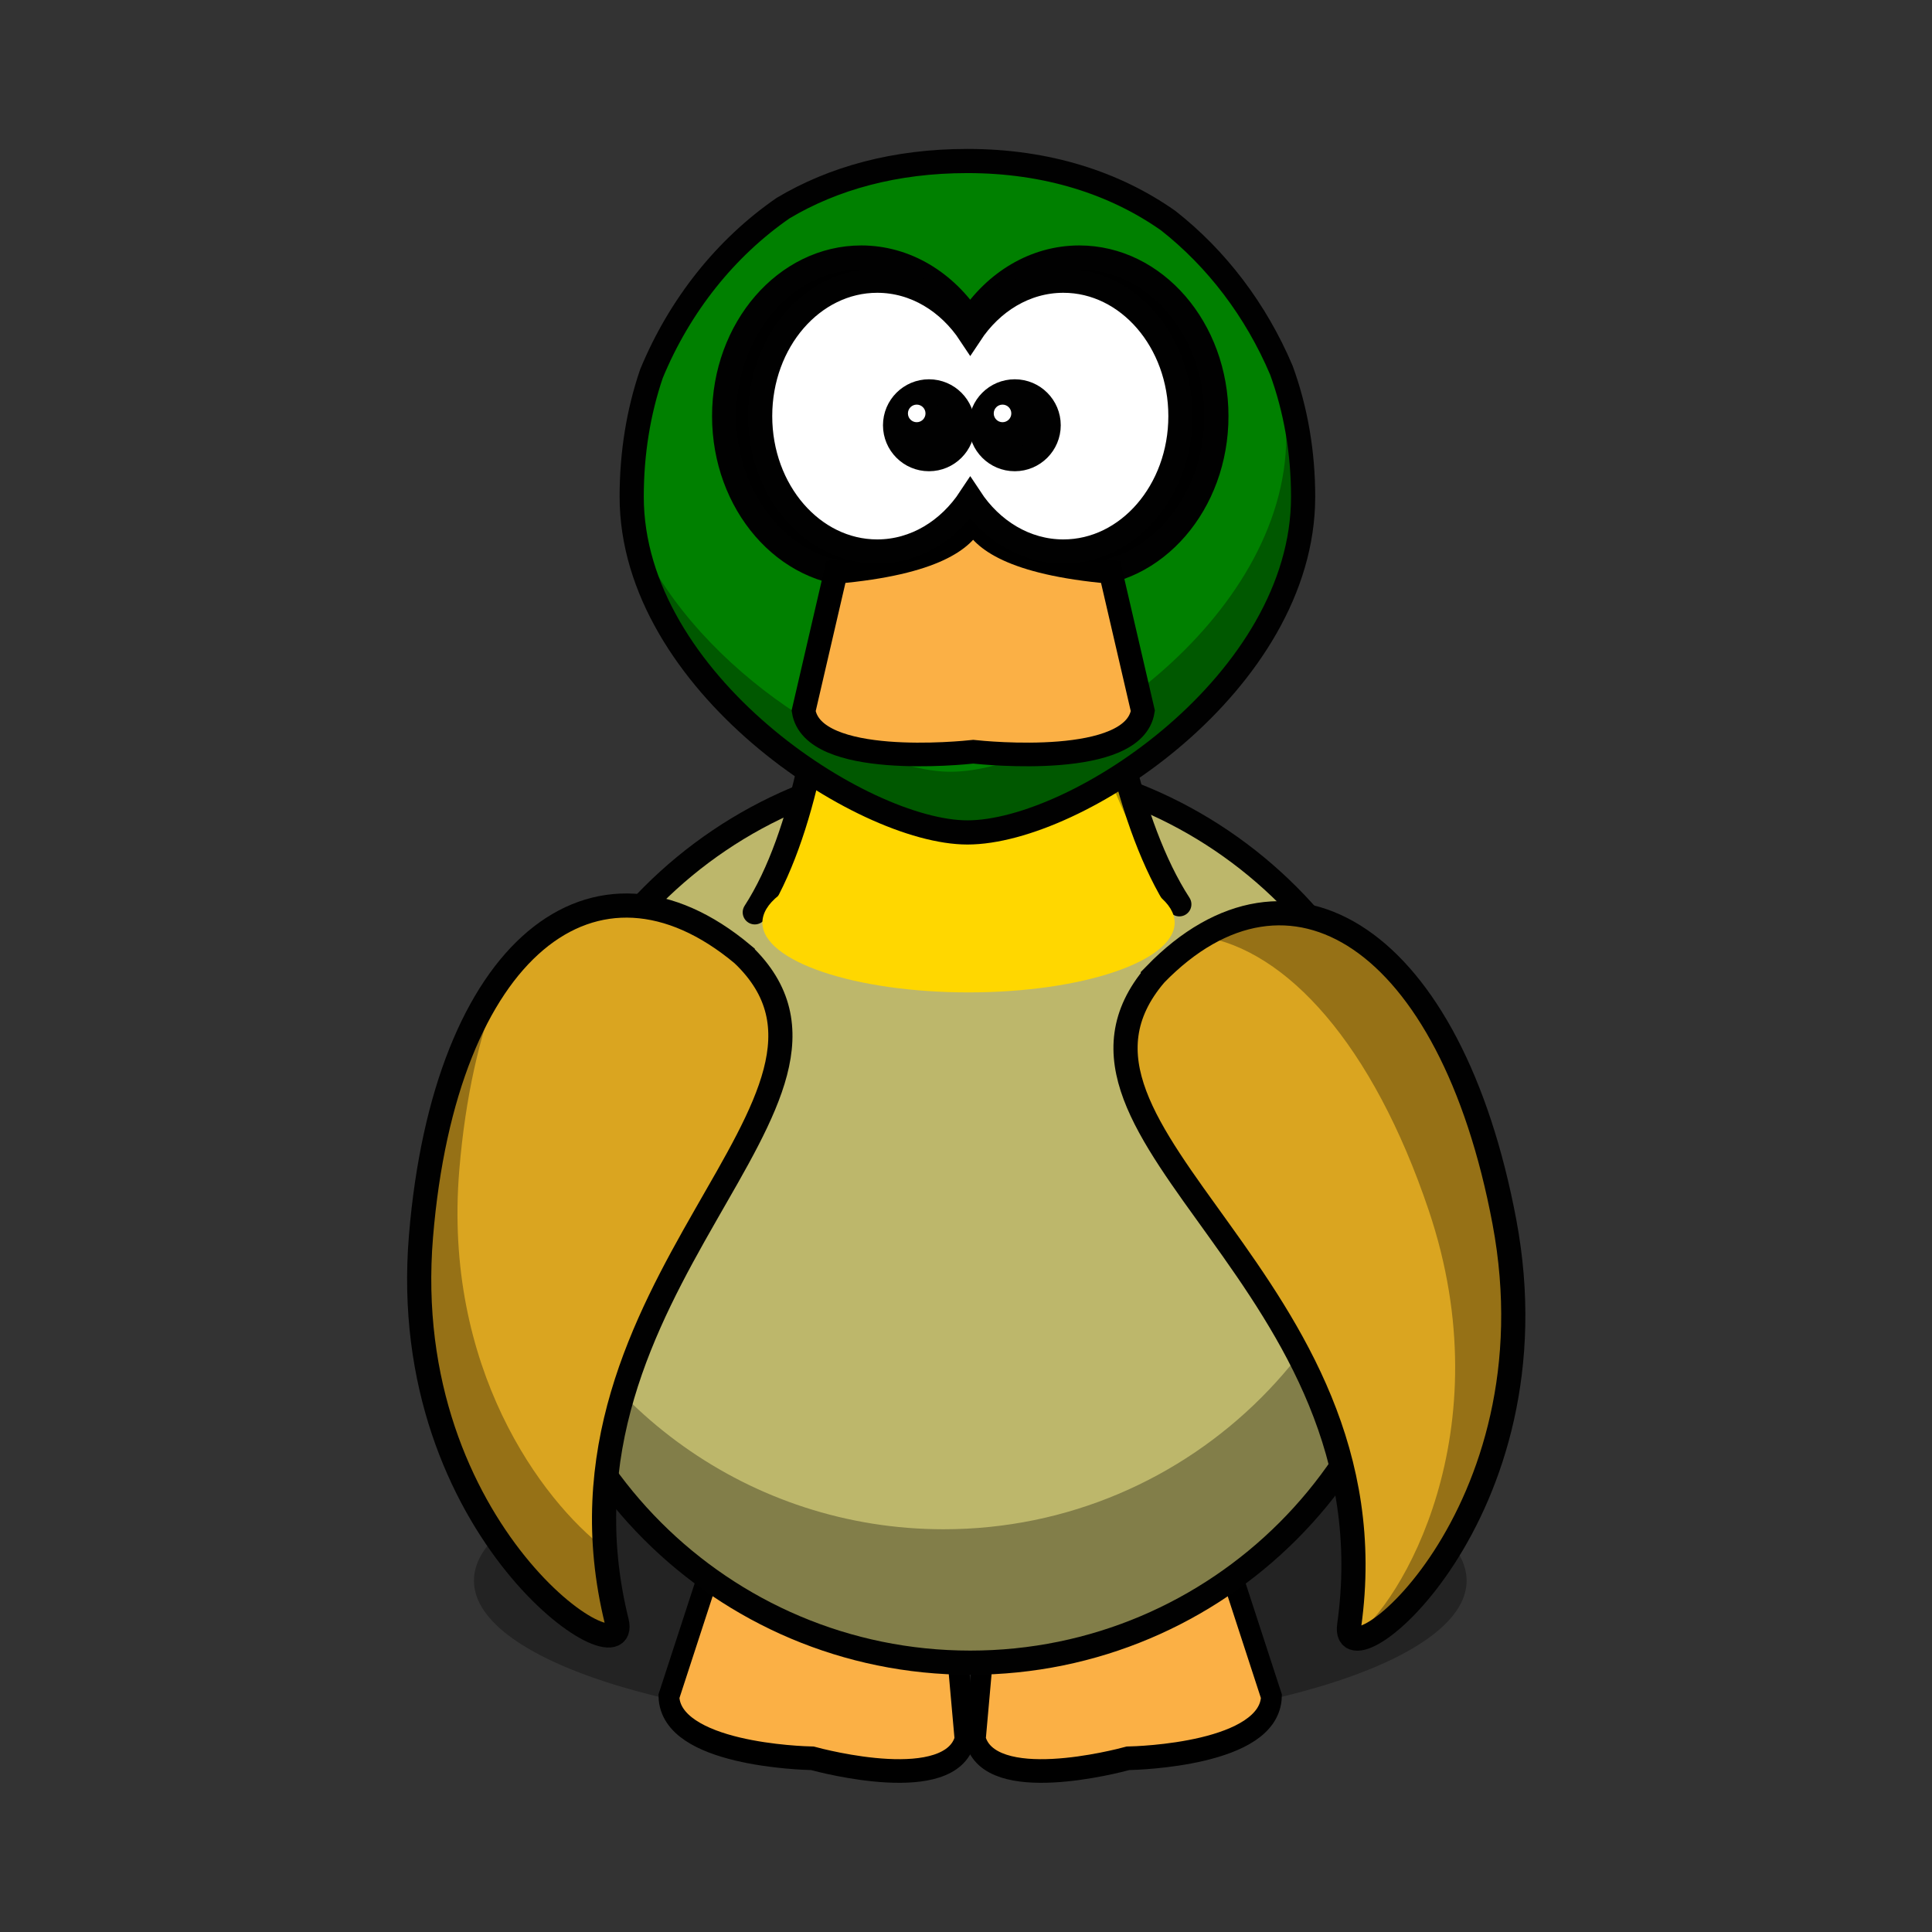 <svg:svg xmlns:dc="http://purl.org/dc/elements/1.1/" xmlns:ns1="http://sodipodi.sourceforge.net/DTD/sodipodi-0.dtd" xmlns:ns2="http://www.inkscape.org/namespaces/inkscape" xmlns:ns4="http://creativecommons.org/ns#" xmlns:rdf="http://www.w3.org/1999/02/22-rdf-syntax-ns#" xmlns:svg="http://www.w3.org/2000/svg" height="319.691" id="Layer_1" version="1.0" viewBox="-67.364 -24.645 319.691 319.691" width="319.691" ns1:docname="kaczka.svg" ns2:version="0.48.1 " xml:space="preserve"><svg:rect x="-67.364" y="-24.645" width="319.691" height="319.691" fill="#333333" stroke="none"/><ns1:namedview bordercolor="#666666" borderopacity="1" fit-margin-bottom="0" fit-margin-left="0" fit-margin-right="0" fit-margin-top="0" gridtolerance="10" guidetolerance="10" id="namedview229" objecttolerance="10" pagecolor="#ffffff" showgrid="false" ns2:current-layer="Layer_1" ns2:cx="188.07466" ns2:cy="349.47183" ns2:pageopacity="0" ns2:pageshadow="2" ns2:window-height="972" ns2:window-maximized="1" ns2:window-width="1280" ns2:window-x="-8" ns2:window-y="-8" ns2:zoom="0.6856319" />
<svg:g id="g4077" transform="translate(-158.81 -156.61)" ns2:export-xdpi="300" ns2:export-ydpi="300"><svg:path d="m334.13 393.51c0 13.644-36.77 24.703-82.13 24.703-45.358 0-82.13-11.06-82.13-24.703s36.771-24.703 82.13-24.703c45.361 0 82.13 11.06 82.13 24.703z" id="path4721_1_" style="fill-opacity:.314;fill:#010101" ns2:connector-curvature="0" /><svg:g id="g4073" transform="matrix(.88 0 0 1 29.232 .979)"><svg:path d="m228.07 384.02c-1.639 2.656-6.855 6.179-23.392 5.53l-8.198 22.13c0.284 9.596 25.086 10.222 26.983 10.255 1.966 0.472 26.016 6.04 28.693-3.151l-2.378-23.48c-16.172-3.525-20.373-8.25-21.292-11.232l-0.127-0.51z" id="path4067" style="stroke:#000000;stroke-width:3.908;fill:#fbb045" ns1:nodetypes="ccccccccc" ns2:connector-curvature="0" /><svg:path d="m278.18 384.02c1.639 2.656 6.855 6.179 23.392 5.53l8.198 22.13c-0.284 9.596-25.086 10.222-26.983 10.255-1.966 0.472-26.016 6.04-28.693-3.151l2.378-23.48c16.172-3.525 20.373-8.25 21.292-11.232l0.127-0.51z" id="path4071" style="stroke:#000000;stroke-width:3.908;fill:#fbb045" ns1:nodetypes="ccccccccc" ns2:connector-curvature="0" /></svg:g><svg:path d="m326.35 332.72c0.012 41.071-33.279 74.372-74.349 74.372-41.071 0-74.362-33.301-74.349-74.372-0.013-41.07 33.278-74.371 74.349-74.371 41.07 0 74.361 33.301 74.349 74.371z" id="path2383" style="stroke-linejoin:round;stroke:#010101;stroke-width:4;stroke-linecap:round;fill:#bdb76b" ns2:connector-curvature="0" /><svg:path d="m321.85 307.21c0.052 1.142 0.085 2.304 0.085 3.457 0 41.042-33.305 74.347-74.345 74.347-32.081 0-59.454-20.362-69.871-48.851 1.801 39.445 34.396 70.91 74.283 70.91 41.039 0 74.345-33.305 74.345-74.346 0-8.96-1.587-17.559-4.497-25.517z" id="path3221" style="fill-opacity:.314;fill:#010101" ns2:connector-curvature="0" /><svg:g id="g350" transform="matrix(.868 -.497 .497 .868 -400.37 150.82)">
			<svg:path d="m521.82 462.84c-32.656 11.743 9.613 63.9-25.67 109.41-6.522 8.412 39.278 1.419 55.47-45.195 15.746-45.332 0.769-72.994-29.8-64.216z" id="path3800_2_" style="stroke:#010101;stroke-width:4;fill:#daa520" ns2:connector-curvature="0" />
			<svg:path d="m532.52 461.22c-0.28 0-0.564 0.014-0.849 0.021 11.004 8.867 15.661 29.388 10.033 57.928-7.482 37.939-36.366 54.307-45.965 55.171 3.116 4.43 41.384-5.516 55.892-47.28 13.778-39.665 4.018-65.806-19.111-65.84z" id="path3200_1_" style="fill-opacity:.314;fill:#010101" ns2:connector-curvature="0" />
		</svg:g><svg:g id="g354" transform="matrix(.914 .405 -.405 .914 21.917 -301.48)">
			<svg:path d="m415.63 462.84c32.656 11.743-9.613 63.9 25.67 109.41 6.522 8.412-39.278 1.419-55.47-45.195-15.746-45.332-0.769-72.994 29.8-64.216z" id="path3169_2_" style="stroke:#010101;stroke-width:4;fill:#daa520" ns2:connector-curvature="0" />
			<svg:path d="m380.9 483.74c-2.343 11.204-0.882 26.25 5.281 43.992 16.192 46.614 61.989 53.613 55.468 45.201-2.789-3.597-5.104-7.245-7-10.902-12.863-3.082-36.686-16.546-47.45-47.534-3.99-11.489-6.009-21.844-6.299-30.757z" id="path3205_6_" style="fill-opacity:.314;fill:#010101" ns2:connector-curvature="0" />
		</svg:g><svg:path d="m216.34 282.93c16.63-25.727 13.575-87.379 13.575-87.379l40.726-2.218s-1.019 62.097 15.95 88.267" id="path2399" style="stroke-linejoin:round;stroke:#010101;stroke-width:4;stroke-linecap:round;fill:#ffd700" ns2:connector-curvature="0" /><svg:ellipse cx="468.44" cy="462.7" d="m 502.546,462.695 c 0,6.373 -15.271,11.539 -34.108,11.539 -18.837,0 -34.108,-5.166 -34.108,-11.539 0,-6.373 15.271,-11.539 34.108,-11.539 18.837,0 34.108,5.166 34.108,11.539 z" id="ellipse359" rx="34.108" ry="11.539" style="fill:#ffd700" transform="translate(-216.73 -178.06)" ns1:cx="468.43799" ns1:cy="462.69501" ns1:rx="34.108002" ns1:ry="11.539" /><svg:path d="m270.63 193.33-11.645 0.636-29.081 1.591s0.164 3.295 0.213 8.527c8.932 5.604 17.933 8.867 24.244 8.867 2.259 0 4.823-0.389 7.572-1.125 4.199 22.631 11.992 54.534 24.456 69.574l-0.679 0.232 0.87-0.021c-11.68-18.012-14.82-53.047-15.654-73.137-0.094-2.275-0.166-4.369-0.212-6.215-0.035-1.476-0.052-2.781-0.063-3.924-0.012-0.921-0.019-1.613-0.021-2.291-0.004-1.052-0.004-1.187 0-1.633 0.002-0.708 0-1.081 0-1.081z" id="path3214" style="fill-opacity:.314;fill:#010101" ns2:connector-curvature="0" /><svg:path d="m284.75 168.47c-8.836-6.217-20.052-9.864-33.225-9.864-11.985 0-22.209 2.85-30.503 7.799-9.486 6.557-17.105 16.083-21.778 27.396-2.153 6.305-3.271 13.17-3.271 20.357 0 30.663 38.096 55.552 55.552 55.552 18.135 0 55.552-24.889 55.552-55.552 0-7.406-1.242-14.472-3.599-20.934-4.212-9.928-10.7-18.452-18.728-24.754z" id="path362" style="stroke-linejoin:round;stroke:#010101;stroke-width:4;stroke-linecap:round;fill:#008000" ns2:connector-curvature="0" /><svg:path d="m302.51 187.74c1.191 5.181 1.782 10.672 1.782 16.375 0 30.663-37.418 55.553-55.552 55.553-14.055 0-41.471-16.125-51.629-38.414 5.169 27.318 38.807 48.447 54.896 48.447 18.133 0 55.552-24.89 55.552-55.552 0-9.558-1.639-18.553-5.049-26.409z" id="path3231" style="fill-opacity:.314;fill:#010101" ns2:connector-curvature="0" /><svg:path d="m233.96 174.58c-12.521 0-22.688 11.756-22.688 26.242 0 14.485 10.167 26.241 22.688 26.241 7.355 0 13.885-4.063 18.029-10.353 4.145 6.293 10.687 10.353 18.047 10.353 12.519 0 22.688-11.756 22.688-26.241 0-14.486-10.169-26.242-22.688-26.242-7.358 0-13.902 4.061-18.047 10.353-4.144-6.286-10.673-10.353-18.029-10.353z" id="path2387_1_" style="stroke:#010101;stroke-width:4;stroke-linecap:round" ns2:connector-curvature="0" /><svg:path d="m252.26 218.16c-1.29 2.842-6.018 6.997-22.504 8.447l-5.331 22.99c1.496 9.483 26.178 6.964 28.064 6.757 2.01 0.219 26.572 2.699 28.064-6.757l-5.331-22.99c-16.488-1.45-21.253-5.605-22.542-8.447l-0.19-0.49z" id="path3277" style="stroke:#000000;stroke-width:3.908;fill:#fbb045" ns1:nodetypes="ccccccccc" ns2:connector-curvature="0" /><svg:g id="g377" transform="translate(0 64.904)">
			<svg:path d="m236.6 113.51c-10.689 0-19.371 10.037-19.371 22.405s8.682 22.405 19.371 22.405c6.281 0 11.855-3.47 15.394-8.839 3.539 5.374 9.125 8.839 15.409 8.839 10.688 0 19.371-10.037 19.371-22.405s-8.683-22.405-19.371-22.405c-6.283 0-11.87 3.467-15.409 8.839-3.538-5.367-9.114-8.839-15.394-8.839z" id="path2387_4_" style="stroke:#010101;stroke-width:4;stroke-linecap:round;fill:#ffffff" ns2:connector-curvature="0" />
			<svg:g id="g380">
				<svg:path d="m250.77 137.43c0 3.097-2.511 5.607-5.607 5.607-3.098 0-5.608-2.511-5.608-5.607 0-3.097 2.511-5.608 5.608-5.608 3.096 0 5.607 2.51 5.607 5.608z" id="path2411_1_" style="stroke:#010101;stroke-width:4;stroke-linecap:round;fill:#010101" ns2:connector-curvature="0" />
				<svg:path d="m244.59 135.47c0 0.803-0.65 1.454-1.454 1.454-0.803 0-1.454-0.651-1.454-1.454 0-0.804 0.651-1.455 1.454-1.455 0.804 0 1.454 0.651 1.454 1.455z" id="path3341_1_" style="fill:#ffffff" ns2:connector-curvature="0" />
			</svg:g>
			<svg:g id="g384">
				<svg:path d="m264.97 137.43c0 3.097-2.511 5.607-5.607 5.607-3.098 0-5.608-2.511-5.608-5.607 0-3.097 2.511-5.608 5.608-5.608 3.096 0 5.607 2.51 5.607 5.608z" id="path3301_1_" style="stroke:#010101;stroke-width:4;stroke-linecap:round;fill:#010101" ns2:connector-curvature="0" />
				<svg:path d="m258.79 135.47c0 0.803-0.65 1.454-1.454 1.454s-1.454-0.651-1.454-1.454c0-0.804 0.65-1.455 1.454-1.455s1.454 0.651 1.454 1.455z" id="path3343_1_" style="fill:#ffffff" ns2:connector-curvature="0" />
			</svg:g>
		</svg:g></svg:g></svg:svg>